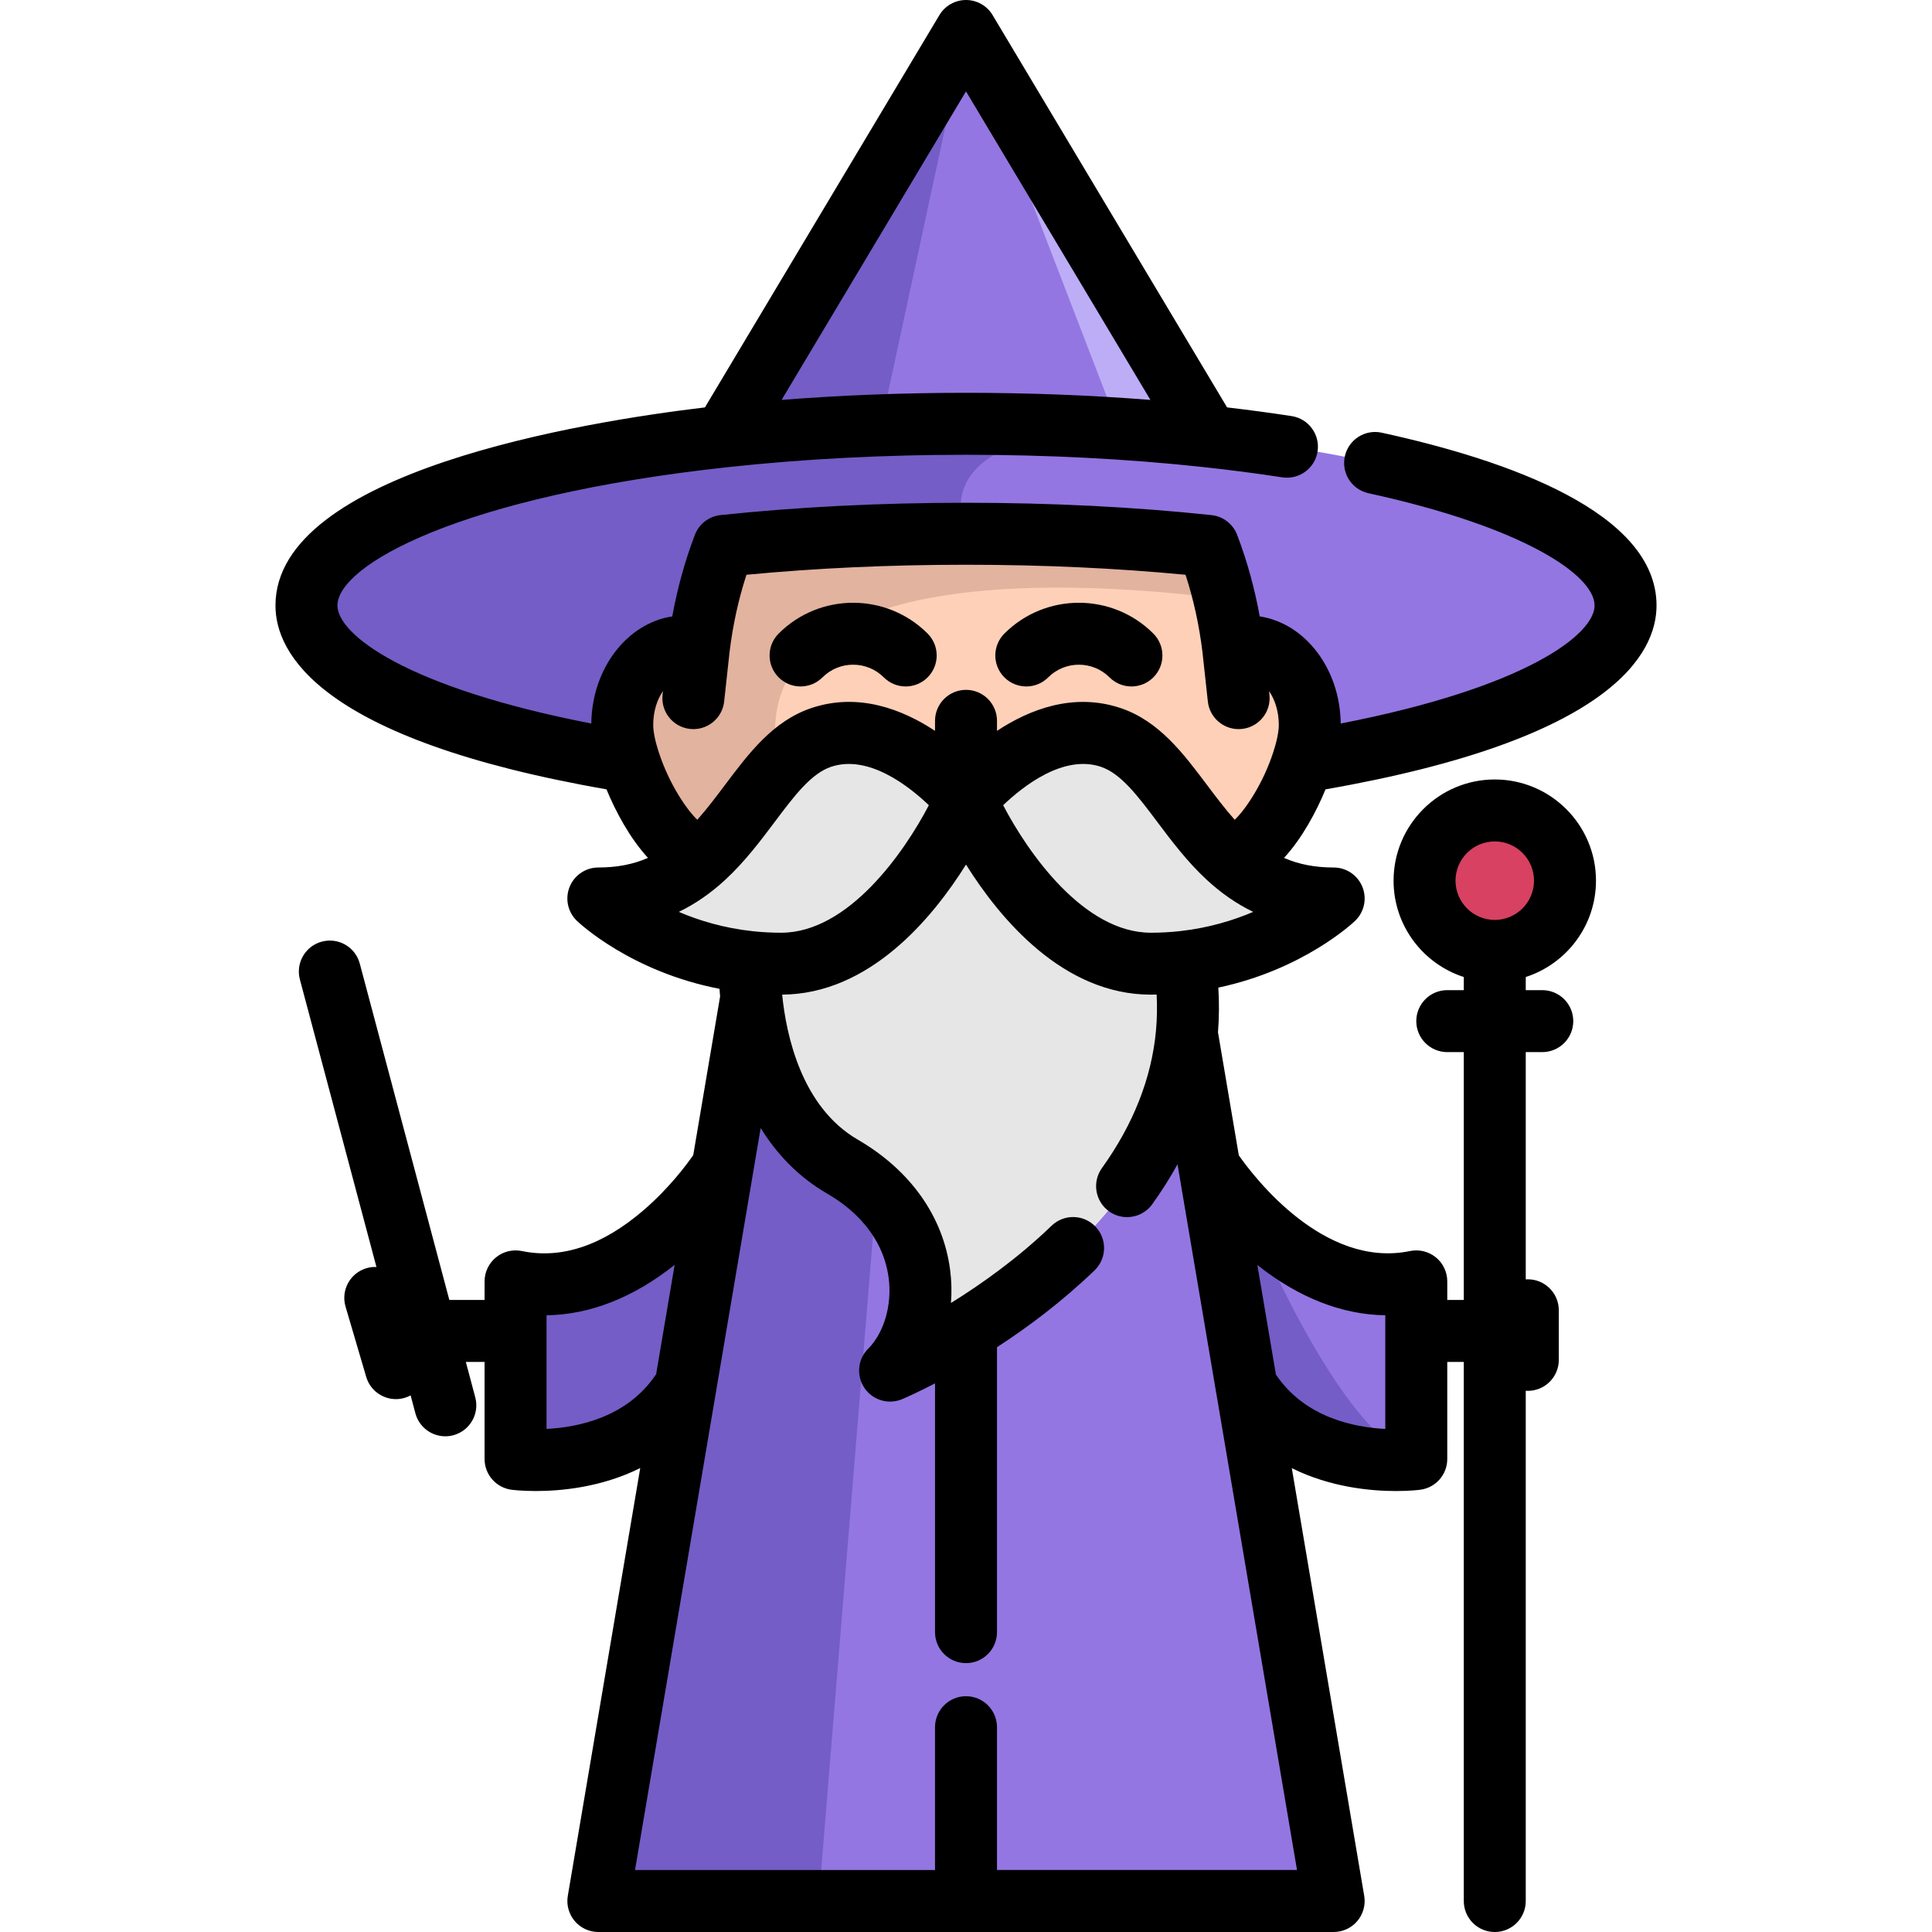 <?xml version="1.0" encoding="iso-8859-1"?>
<!-- Generator: Adobe Illustrator 19.0.0, SVG Export Plug-In . SVG Version: 6.00 Build 0)  -->
<svg xmlns="http://www.w3.org/2000/svg" xmlns:xlink="http://www.w3.org/1999/xlink" version="1.1" id="Layer_1" x="0px" y="0px" viewBox="0 0 512 512" style="enable-background:new 0 0 512 512;" xml:space="preserve">
<path style="fill:#9376E2;" d="M319.66,114.718l-0.088,0.876c-19.694-2.124-41.14-3.284-63.572-3.284  c-8.068,0-16.016,0.142-23.789,0.438c-13.848,0.525-27.171,1.489-39.783,2.846l-0.088-0.876L256.001,8.211L319.66,114.718z"/>
<polygon style="fill:#BDADF7;" points="256.001,8.211 328.618,130.482 303.074,130.482 "/>
<path style="fill:#9376E2;" d="M235.89,363.235c1.171-0.493,73.238-31.277,78.624-89.287l5.988,35.36l9.82,58.032  c0,0,0,0.011,0.011,0.011l23.099,136.438H158.569l23.099-136.438l9.831-58.032l7.608-44.928  c1.248,12.524,6.054,34.265,24.095,44.742C249.399,324.35,247.297,351.806,235.89,363.235z"/>
<polyline style="fill:#745DC6;" points="232.295,315.886 216.954,503.789 158.568,503.789 197.27,275.239 244.689,280.827 "/>
<circle style="fill:#D84161;" cx="396.133" cy="233.388" r="18.611"/>
<g>
	<path style="fill:#9376E2;" d="M430.787,160.467c0,17.614-34.331,33.028-85.554,41.414c1.182-3.591,1.872-6.995,1.872-9.754   c0-11.484-7.357-20.8-16.421-20.8c-1.336,0-2.616,0.219-3.853,0.602c-1.16-9.656-3.427-18.819-6.645-27.259   c-19.585-2.069-41.316-3.219-64.185-3.219s-44.6,1.149-64.185,3.219c-3.219,8.44-5.485,17.603-6.645,27.259   c-1.237-0.383-2.518-0.602-3.854-0.602c-9.064,0-16.421,9.316-16.421,20.8c0,2.759,0.69,6.163,1.872,9.754   c-51.223-8.386-85.554-23.8-85.554-41.414c0-20.417,46.111-37.867,111.215-44.873c19.694-2.124,41.14-3.284,63.572-3.284   c11.9,0,23.515,0.328,34.736,0.952c0.011,0,0.011,0,0.011,0c9.94,0.547,19.585,1.336,28.825,2.332   C384.677,122.6,430.787,140.05,430.787,160.467z"/>
	<path style="fill:#9376E2;" d="M375.327,339.578v47.074c0,0-30.872,4.061-44.994-19.3c-0.011,0-0.011-0.011-0.011-0.011   l-9.82-58.032c0,0,3.963,6.328,10.871,13.268c0,0,0,0.011,0.011,0.022C341.139,332.397,356.75,343.421,375.327,339.578z"/>
</g>
<path style="fill:#FFD0B8;" d="M347.105,192.127c0,2.759-0.69,6.163-1.872,9.754c-3.7,11.374-12.206,24.577-18.72,24.577  l-1.106,0.701c-12.13-11.199-18.468-27.544-31.091-31.748c-19.705-6.568-38.316,16.421-38.316,16.421s-18.611-22.99-38.316-16.421  c-4.335,1.445-7.926,4.313-11.276,7.926c-6.382,6.897-11.845,16.465-19.815,23.822l-1.106-0.701c-6.514,0-15.02-13.203-18.72-24.577  c-1.182-3.591-1.872-6.995-1.872-9.754c0-11.484,7.357-20.8,16.421-20.8c1.336,0,2.616,0.219,3.854,0.602  c1.16-9.656,3.427-18.819,6.645-27.259c19.585-2.069,41.316-3.219,64.185-3.219s44.6,1.149,64.185,3.219  c1.719,4.499,3.164,9.196,4.302,14.067c1.018,4.27,1.795,8.681,2.343,13.192c1.237-0.383,2.518-0.602,3.853-0.602  C339.748,171.327,347.105,180.643,347.105,192.127z"/>
<g>
	<path style="fill:#E6E6E6;" d="M313.858,254.889c-2.824,0.328-5.78,0.504-8.867,0.504c-30.379,0-48.99-43.56-48.99-43.56   s18.611-22.99,38.316-16.421c12.622,4.204,18.961,20.548,31.091,31.748c6.809,6.284,15.436,10.947,28.025,10.947   C353.433,238.106,338.851,252.053,313.858,254.889z"/>
	<path style="fill:#E6E6E6;" d="M256.001,211.833c0,0,18.611,43.56,48.99,43.56c3.087,0,6.043-0.175,8.867-0.504   c1.051,6.645,1.215,13.006,0.657,19.059c-5.386,58.01-77.453,88.795-78.624,89.287c11.407-11.429,13.509-38.885-12.688-54.102   c-18.041-10.477-22.847-32.218-24.095-44.742c-0.547-5.485-0.405-9.196-0.394-9.437c2.649,0.285,5.419,0.438,8.298,0.438   C237.39,255.392,256.001,211.833,256.001,211.833z"/>
</g>
<g>
	<path style="fill:#745DC6;" d="M256.001,8.211L233.558,112.31l-1.347,0.438c-13.848,0.525-27.171,1.489-39.783,2.846l-0.088-0.876   L256.001,8.211z"/>
	<path style="fill:#745DC6;" d="M256.001,141.452c-22.869,0-44.6,1.149-64.185,3.219c-3.219,8.44-5.485,17.603-6.645,27.259   c-1.237-0.383-2.518-0.602-3.854-0.602c-9.064,0-16.421,9.316-16.421,20.8c0,2.759,0.69,6.163,1.872,9.754   c-51.223-8.386-85.554-23.8-85.554-41.414c0-20.417,46.111-37.867,111.215-44.873c19.694-2.124,41.14-3.284,63.572-3.284   c11.9,0,23.515,0.328,34.736,0.952C289.905,113.306,246.246,115.452,256.001,141.452z"/>
</g>
<path style="fill:#E6E6E6;" d="M256.001,211.833c0,0-18.611,43.56-48.99,43.56c-2.879,0-5.649-0.153-8.298-0.438  c-25.343-2.682-40.144-16.848-40.144-16.848c12.59,0,21.216-4.664,28.025-10.947c12.13-11.199,18.468-27.544,31.091-31.748  C237.39,188.843,256.001,211.833,256.001,211.833z"/>
<path style="fill:#745DC6;" d="M191.498,309.319l-9.831,58.032l-0.044-0.011c-14.111,23.373-44.994,19.311-44.994,19.311v-47.074  c31.748,6.568,54.825-30.27,54.825-30.27L191.498,309.319z"/>
<path style="fill:#E2B39F;" d="M324.488,158.738c-34.911-4.51-129.99-11.79-118.079,44.6c-6.382,6.897-11.845,16.465-19.815,23.822  l-1.106-0.701c-6.514,0-15.02-13.203-18.72-24.577c-1.182-3.591-1.872-6.995-1.872-9.754c0-11.484,7.357-20.8,16.421-20.8  c1.336,0,2.616,0.219,3.854,0.602c1.16-9.656,3.427-18.819,6.645-27.259c19.585-2.069,41.316-3.219,64.185-3.219  s44.6,1.149,64.185,3.219C321.904,149.17,323.349,153.866,324.488,158.738z"/>
<path style="fill:#745DC6;" d="M375.327,386.652c0,0-30.872,4.061-44.994-19.3c-0.011,0-0.011-0.011-0.011-0.011l-9.82-58.032  c0,0,3.963,6.328,10.871,13.268c0,0,0,0.011,0.011,0.022C331.932,323.956,354.779,380.16,375.327,386.652z"/>
<path d="M217.964,179.513c4.481-4.48,11.768-4.481,16.251,0c1.603,1.603,3.705,2.405,5.805,2.405s4.203-0.801,5.807-2.405  c3.207-3.206,3.207-8.405-0.001-11.612c-10.882-10.883-28.591-10.882-39.472,0c-3.208,3.206-3.208,8.405-0.001,11.612  C209.558,182.719,214.757,182.719,217.964,179.513z"/>
<path d="M277.786,179.513c4.482-4.481,11.77-4.48,16.251,0c1.603,1.603,3.705,2.405,5.805,2.405s4.203-0.801,5.806-2.405  c3.206-3.206,3.206-8.405-0.001-11.612c-10.881-10.882-28.59-10.883-39.472,0c-3.208,3.206-3.208,8.405-0.001,11.612  C269.383,182.719,274.582,182.719,277.786,179.513z"/>
<path d="M438.998,160.467c0-24.721-39.607-38.551-72.832-45.8c-4.435-0.968-8.806,1.842-9.773,6.272  c-0.967,4.43,1.842,8.805,6.272,9.772c41.163,8.98,59.912,21.719,59.912,29.755c0,7.647-18.18,21.738-67.277,31.272  c-0.164-14.561-9.47-26.572-21.459-28.386c-1.355-7.487-3.36-14.729-5.984-21.609c-1.102-2.889-3.734-4.914-6.809-5.239  c-20.501-2.166-42.385-3.265-65.047-3.265s-44.546,1.098-65.047,3.265c-3.075,0.325-5.707,2.35-6.809,5.239  c-2.624,6.883-4.63,14.124-5.984,21.609c-11.99,1.815-21.295,13.824-21.459,28.386c-49.096-9.534-67.277-23.626-67.277-31.272  c0-10.602,32.229-28.999,103.884-36.71c19.919-2.148,41.011-3.237,62.693-3.237s42.773,1.089,62.694,3.237  c7.23,0.778,14.333,1.701,21.111,2.743c4.471,0.689,8.674-2.384,9.363-6.867c0.689-4.482-2.387-8.674-6.867-9.363  c-5.532-0.851-11.271-1.62-17.111-2.303L263.047,3.998C261.566,1.518,258.89,0,256.001,0c-2.889,0-5.566,1.518-7.048,3.998  l-62.143,103.97c-32.108,3.815-113.807,17.033-113.807,52.499c0,12.585,11.548,35.416,87.723,48.717  c2.425,5.893,6.204,12.965,10.999,18.166c-3.961,1.729-8.253,2.545-13.157,2.545c-3.353,0-6.37,2.04-7.619,5.152  c-1.25,3.112-0.481,6.671,1.942,8.99c0.625,0.599,14.338,13.491,37.783,18.01c0.044,0.646,0.095,1.326,0.158,2.036l-7.117,42.033  c-1.742,2.516-6.355,8.737-13.125,14.57c-10.891,9.381-21.753,13.034-32.296,10.852c-2.42-0.5-4.934,0.114-6.848,1.674  c-1.915,1.559-3.027,3.897-3.027,6.367v4.926h-9.339l-23.736-89.145c-1.166-4.381-5.662-6.988-10.046-5.822  c-4.382,1.167-6.989,5.665-5.821,10.046l20.282,76.171c-0.864-0.032-1.747,0.066-2.623,0.324c-4.351,1.28-6.84,5.844-5.56,10.194  l5.474,18.611c1.052,3.578,4.324,5.896,7.873,5.896c0.766,0,1.547-0.108,2.32-0.336c0.558-0.164,1.086-0.384,1.579-0.65l1.261,4.738  c0.979,3.674,4.298,6.1,7.928,6.1c0.7,0,1.41-0.09,2.118-0.278c4.382-1.167,6.989-5.665,5.821-10.046l-2.498-9.382h4.967v25.726  c0,4.121,3.054,7.603,7.14,8.141c0.366,0.048,2.777,0.345,6.455,0.344c6.635,0,17.386-0.966,27.656-6.092l-19.195,113.374  c-0.404,2.383,0.263,4.823,1.824,6.67c1.56,1.847,3.855,2.911,6.272,2.911h194.864c2.417,0,4.712-1.065,6.272-2.911  c1.561-1.847,2.228-4.287,1.824-6.67l-19.191-113.346c10.256,5.103,20.98,6.065,27.603,6.065c3.678,0,6.092-0.297,6.458-0.345  c4.084-0.538,7.139-4.02,7.139-8.141v-25.726h4.379v142.864c0,4.534,3.675,8.211,8.211,8.211s8.211-3.676,8.211-8.211V368.561  c0.182,0.012,0.362,0.027,0.547,0.027c4.536,0,8.211-3.676,8.211-8.211v-13.137c0-4.534-3.675-8.211-8.211-8.211  c-0.185,0-0.366,0.015-0.547,0.027V278.82h4.379c4.536,0,8.211-3.676,8.211-8.211s-3.675-8.211-8.211-8.211h-4.379v-3.48  c10.785-3.477,18.611-13.604,18.611-25.53c0-14.789-12.031-26.821-26.821-26.821s-26.821,12.032-26.821,26.821  c0,11.926,7.825,22.055,18.611,25.53v3.48h-4.379c-4.536,0-8.211,3.676-8.211,8.211s3.675,8.211,8.211,8.211h4.379v65.685h-4.379  v-4.926c0-2.47-1.112-4.808-3.027-6.367c-1.915-1.559-4.429-2.173-6.848-1.674c-22.757,4.71-41.29-19.536-45.366-25.355  l-5.52-32.613c0.305-3.908,0.342-7.865,0.089-11.84c22.505-4.775,35.634-17.108,36.241-17.688c2.425-2.319,3.194-5.878,1.945-8.991  c-1.25-3.113-4.266-5.153-7.62-5.153c-4.903,0-9.195-0.817-13.156-2.545c4.798-5.206,8.579-12.282,11-18.167  C427.448,195.882,438.998,173.052,438.998,160.467z M256.001,24.215l48.869,81.764c-15.793-1.248-32.167-1.879-48.869-1.879  s-33.078,0.631-48.87,1.879L256.001,24.215z M396.128,222.988c5.734,0,10.4,4.666,10.4,10.4s-4.666,10.4-10.4,10.4  s-10.4-4.666-10.4-10.4S390.393,222.988,396.128,222.988z M175.691,183.151l-0.106,0.971c-0.49,4.508,2.764,8.561,7.273,9.052  c0.302,0.033,0.602,0.049,0.899,0.049c4.136,0,7.694-3.116,8.153-7.322l1.426-13.083c0-0.003,0-0.005,0-0.009  c0.858-7.092,2.361-13.963,4.484-20.49c18.437-1.763,37.98-2.656,58.18-2.656s39.744,0.893,58.18,2.656  c2.121,6.521,3.622,13.389,4.483,20.479c0,0.007,0,0.014,0.001,0.021l1.428,13.083c0.459,4.206,4.017,7.322,8.153,7.322  c0.297,0,0.598-0.016,0.9-0.049c4.507-0.492,7.764-4.544,7.272-9.052l-0.106-0.97c1.53,2.215,2.584,5.32,2.584,8.977  c0,1.749-0.532,4.368-1.469,7.214c-2.728,8.385-7.396,15.236-10.215,17.904c-2.604-2.932-5.017-6.132-7.37-9.266  c-6.262-8.341-12.738-16.965-22.926-20.358c-12.452-4.15-24.084,0.378-32.702,6.06v-2.654c0-4.534-3.675-8.211-8.211-8.211  s-8.211,3.676-8.211,8.211v2.649c-8.617-5.683-20.249-10.211-32.7-6.06c-10.191,3.394-16.666,12.018-22.928,20.358  c-2.354,3.134-4.767,6.335-7.371,9.267c-2.818-2.669-7.488-9.523-10.223-17.932c-0.928-2.818-1.46-5.438-1.46-7.186  C173.107,188.471,174.16,185.365,175.691,183.151z M192.163,233.191c5.223-4.821,9.422-10.416,13.129-15.352  c5.182-6.902,9.659-12.864,14.988-14.639c9.847-3.283,20.522,5.073,25.875,10.187c-6.535,12.528-21.34,33.794-39.146,33.794  c-2.511,0-5.007-0.131-7.434-0.392c-7.7-0.816-14.326-2.839-19.69-5.128C184.235,239.562,188.314,236.745,192.163,233.191z   M144.84,378.678v-30.114c11.496-0.161,23.04-4.69,33.948-13.36l-4.903,28.958C166.236,375.686,153.023,378.276,144.84,378.678z   M264.211,495.579v-37.852c0-4.534-3.675-8.211-8.211-8.211c-4.536,0-8.211,3.676-8.211,8.211v37.852h-79.505l33.3-196.647  c4.122,6.664,9.761,12.812,17.493,17.301c12.068,7.011,15.592,16.052,16.423,22.403c0.934,7.131-1.163,14.462-5.416,18.792  c-0.027,0.028-0.056,0.057-0.083,0.084c-0.003,0.003-0.007,0.007-0.01,0.01c0,0,0,0.001-0.001,0.001  c-0.022,0.022-0.043,0.044-0.063,0.066h-0.001c-0.005,0.007-0.012,0.012-0.018,0.019c0,0,0,0-0.001,0  c-0.002,0.003-0.005,0.007-0.009,0.009l0,0c-0.003,0.003-0.005,0.005-0.009,0.009l-0.001,0.001  c-0.003,0.003-0.005,0.005-0.009,0.009c0,0,0,0.001-0.001,0.001c-0.002,0.003-0.004,0.005-0.008,0.009  c-0.001,0.001-0.001,0.001-0.002,0.002c-0.002,0.002-0.004,0.004-0.007,0.008c-0.001,0.001-0.002,0.002-0.003,0.003  c-0.002,0.002-0.004,0.003-0.007,0.005c-0.001,0.001-0.002,0.003-0.004,0.004c-0.001,0.002-0.002,0.003-0.004,0.005  c-0.002,0.002-0.003,0.003-0.004,0.005c-0.002,0.001-0.003,0.003-0.004,0.004c-0.002,0.002-0.003,0.003-0.005,0.005  c-0.001,0.002-0.002,0.003-0.004,0.004c-0.001,0.002-0.003,0.003-0.004,0.005c-0.002,0.001-0.003,0.002-0.004,0.003  c-0.002,0.002-0.003,0.003-0.005,0.005c-0.001,0.001-0.002,0.002-0.003,0.004c-0.002,0.002-0.003,0.003-0.005,0.005  c-0.001,0.001-0.002,0.002-0.003,0.004c-0.002,0.002-0.004,0.003-0.005,0.005c-0.002,0.001-0.003,0.002-0.004,0.004  c-0.002,0.002-0.003,0.004-0.005,0.007c-0.001,0.001-0.002,0.002-0.003,0.003c-0.002,0.002-0.004,0.004-0.007,0.007  c-0.001,0.001-0.001,0.002-0.002,0.002c-0.002,0.002-0.004,0.005-0.008,0.008c0,0.001-0.001,0.001-0.001,0.001  c-0.002,0.003-0.005,0.005-0.008,0.009c0,0.001-0.001,0.001-0.001,0.001c-0.003,0.003-0.005,0.007-0.009,0.009  c0,0,0,0.001-0.001,0.001c-0.002,0.003-0.004,0.005-0.008,0.009l-0.001,0.001c-0.002,0.003-0.005,0.005-0.008,0.009  c0,0-0.001,0-0.001,0.001c-0.002,0.003-0.005,0.005-0.008,0.009c0,0-0.001,0-0.001,0.001c-2.849,3.22-2.725,8.119,0.317,11.198  c0,0.001,0.001,0.002,0.002,0.003c0.002,0.002,0.003,0.003,0.005,0.005c0.002,0.002,0.004,0.003,0.005,0.005  c0.001,0.001,0.002,0.001,0.003,0.002c0.02,0.02,0.039,0.039,0.06,0.059c0.357,0.353,0.739,0.667,1.14,0.94  c0.003,0.001,0.003,0.002,0.009,0.005c0.002,0.001,0.004,0.003,0.007,0.004l0.001,0.001c1.388,0.943,2.997,1.413,4.608,1.413  c0.247,0,0.494-0.011,0.74-0.034c0.003,0,0.007-0.001,0.013-0.001c0.002,0,0.009-0.001,0.011-0.001c0.005,0-0.002,0.001,0.013-0.001  c0.873-0.082,1.735-0.303,2.551-0.663l0.001-0.001c0.005-0.001,0.004-0.002,0.013-0.005c0.003-0.001,0.009-0.003,0.012-0.005h0.001  c0.021-0.009,0.04-0.019,0.061-0.027c0.888-0.381,3.983-1.744,8.494-4.084v65.923c0,4.534,3.675,8.211,8.211,8.211  c4.536,0,8.211-3.676,8.211-8.211v-75.508c8.121-5.28,17.249-12.07,25.867-20.378c3.263-3.147,3.359-8.345,0.211-11.61  c-3.146-3.263-8.342-3.36-11.61-0.212c-8.895,8.576-18.53,15.429-26.668,20.475c0.228-2.904,0.16-5.865-0.227-8.81  c-1.849-14.143-10.536-26.385-24.459-34.473c-14.967-8.691-18.984-27.801-20.046-38.435c23.123-0.154,39.772-20.166,48.722-34.461  c8.983,14.351,25.726,34.467,48.99,34.467c0.51,0,1.018-0.013,1.527-0.022c0.168,3.235,0.114,6.448-0.177,9.607  c-1.164,12.518-5.983,24.758-14.324,36.378c-2.644,3.684-1.802,8.814,1.882,11.458c1.451,1.041,3.124,1.541,4.782,1.541  c2.554,0,5.073-1.189,6.677-3.423c2.492-3.47,4.722-6.999,6.691-10.576l10.18,60.144c0.004,0.025,0.016,0.048,0.021,0.072  l21.467,126.795h-79.503V495.579z M367.117,348.564v30.113c-8.169-0.401-21.328-2.981-28.99-14.42l-4.911-29.016  C344.112,343.886,355.636,348.404,367.117,348.564z M312.909,246.733c-2.56,0.298-5.223,0.449-7.918,0.449  c-17.806,0-32.611-21.266-39.146-33.794c5.352-5.114,16.027-13.471,25.878-10.187c5.327,1.775,9.803,7.735,14.987,14.639  c3.706,4.936,7.906,10.529,13.129,15.353c3.847,3.55,7.923,6.366,12.269,8.466C326.857,243.899,320.4,245.883,312.909,246.733z"/>
<g>
</g>
<g>
</g>
<g>
</g>
<g>
</g>
<g>
</g>
<g>
</g>
<g>
</g>
<g>
</g>
<g>
</g>
<g>
</g>
<g>
</g>
<g>
</g>
<g>
</g>
<g>
</g>
<g>
</g>
</svg>
